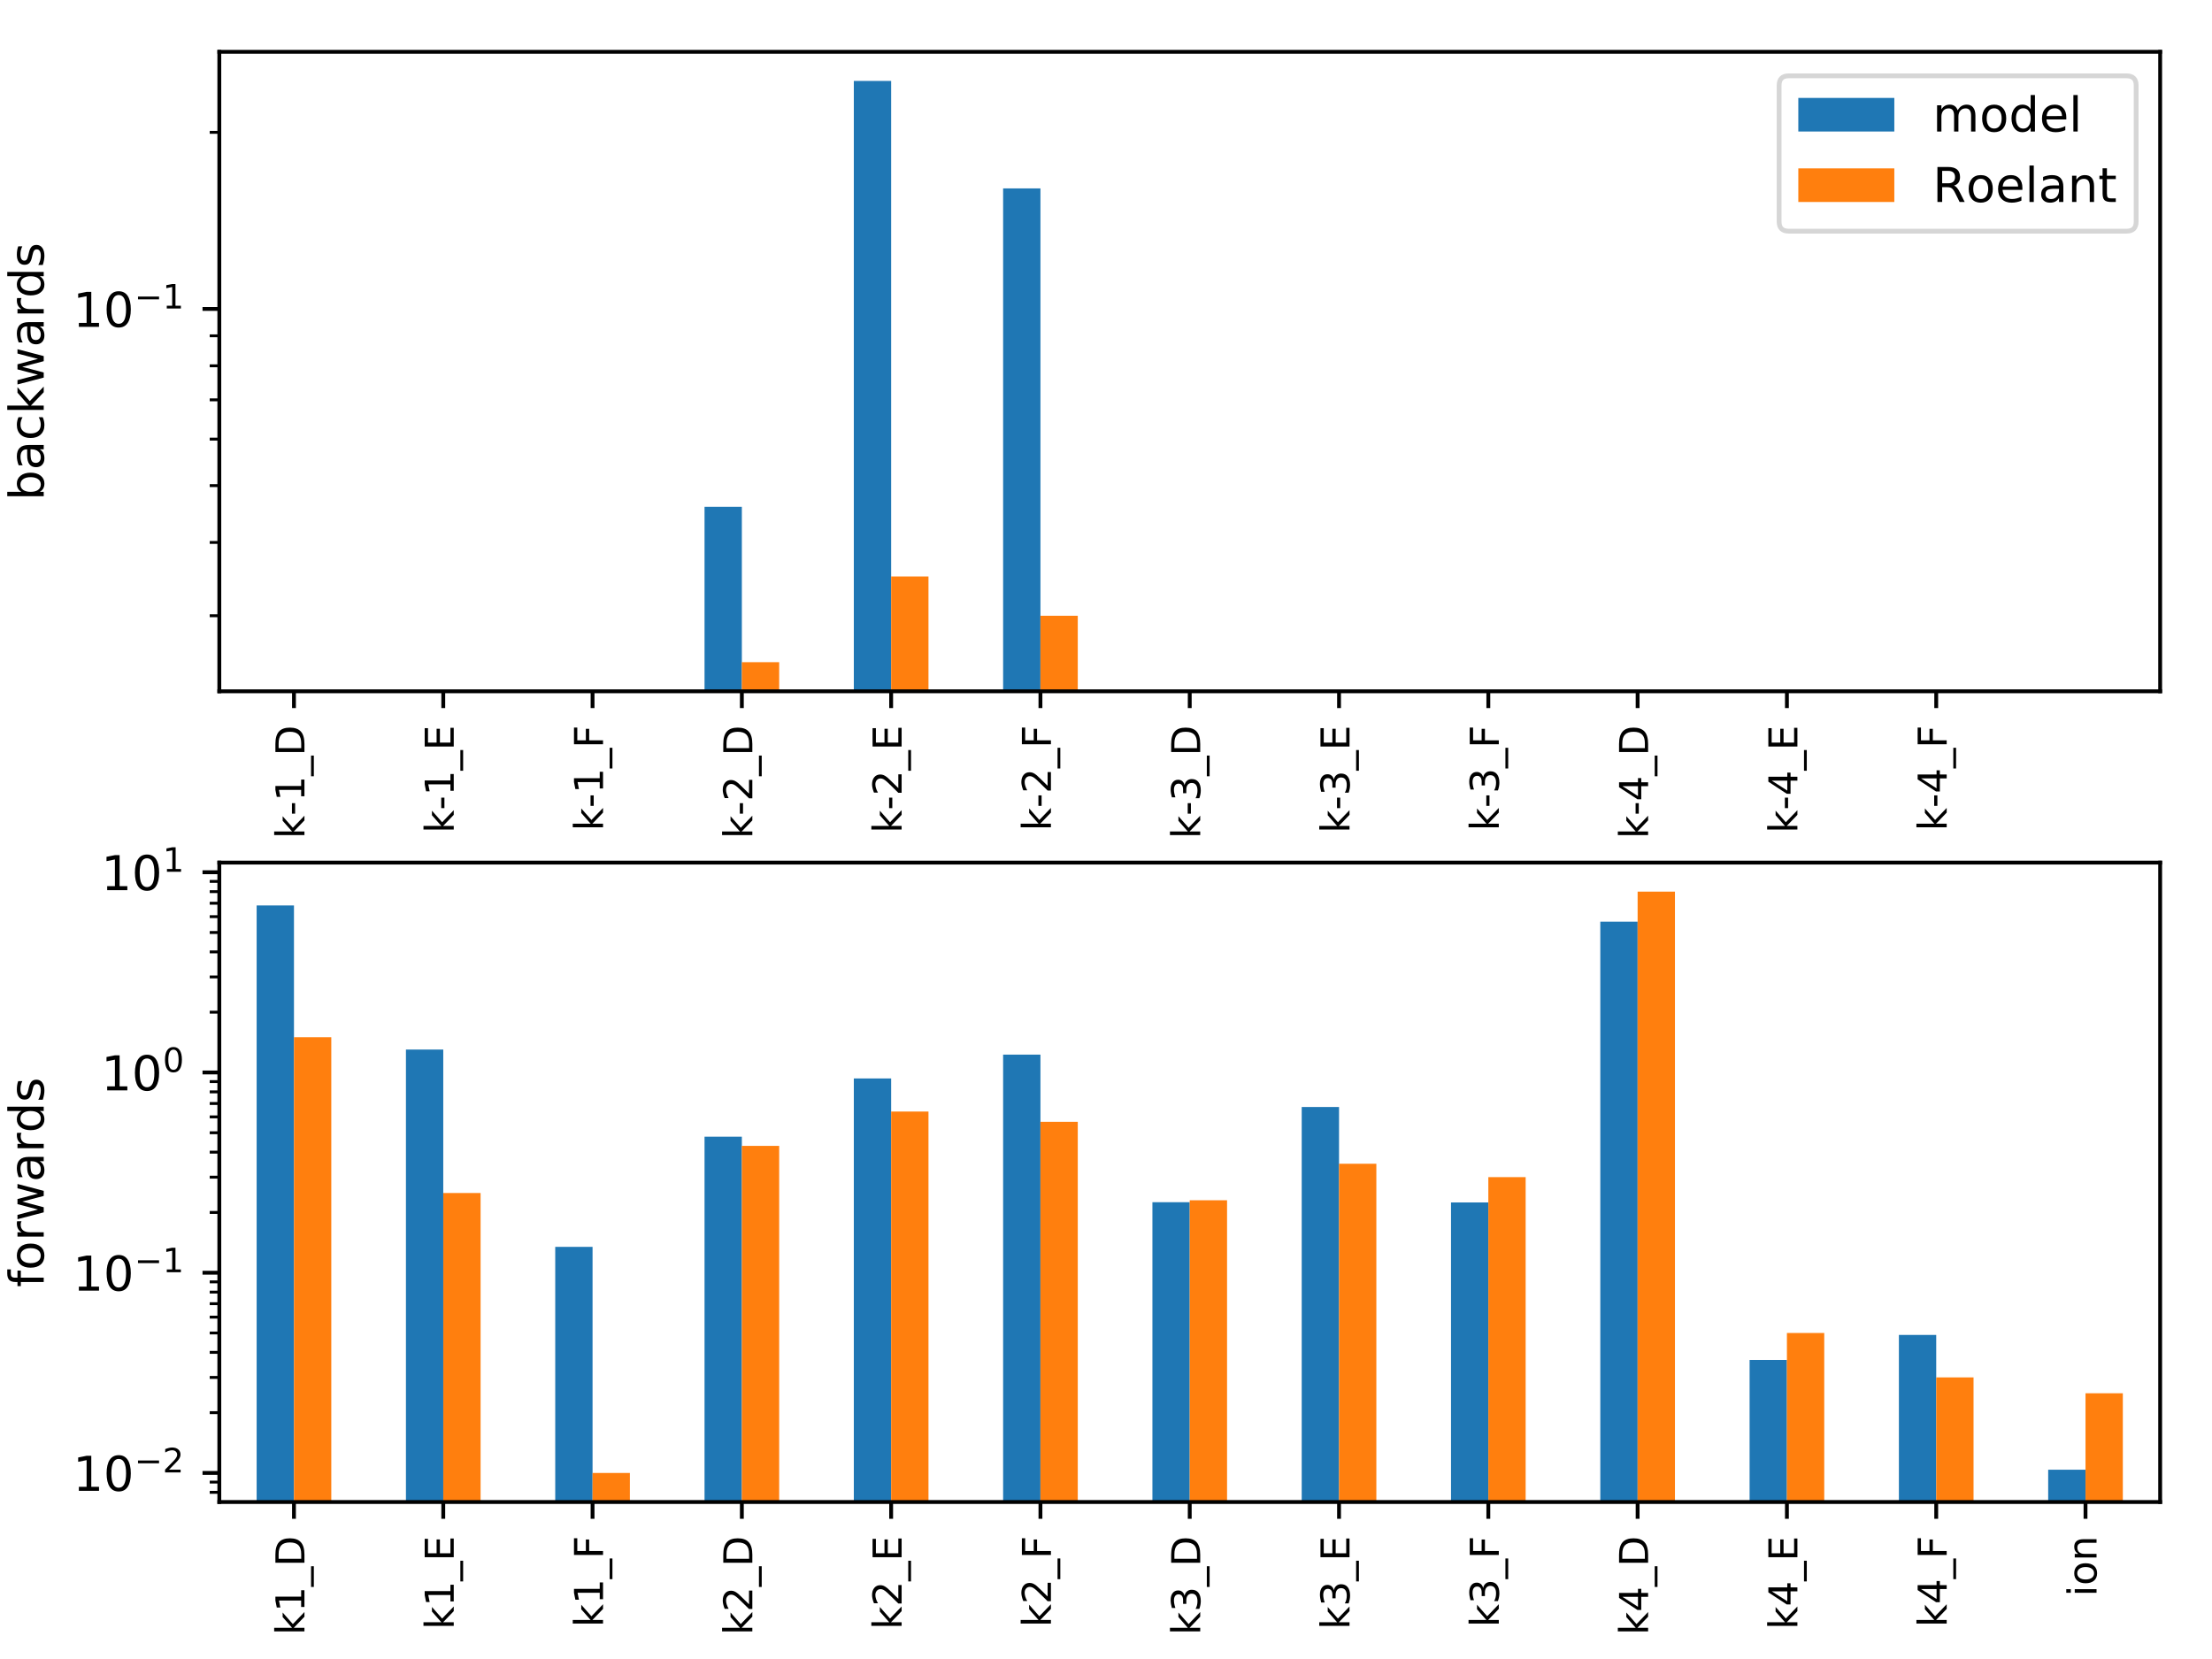 <?xml version="1.0" encoding="utf-8" standalone="no"?>
<!DOCTYPE svg PUBLIC "-//W3C//DTD SVG 1.1//EN"
  "http://www.w3.org/Graphics/SVG/1.1/DTD/svg11.dtd">
<!-- Created with matplotlib (https://matplotlib.org/) -->
<svg height="345.6pt" version="1.1" viewBox="0 0 460.8 345.6" width="460.8pt" xmlns="http://www.w3.org/2000/svg" xmlns:xlink="http://www.w3.org/1999/xlink">
 <defs>
  <style type="text/css">
*{stroke-linecap:butt;stroke-linejoin:round;}
  </style>
 </defs>
 <g id="figure_1">
  <g id="patch_1">
   <path d="M 0 345.6 
L 460.8 345.6 
L 460.8 0 
L 0 0 
z
" style="fill:#ffffff;"/>
  </g>
  <g id="axes_1">
   <g id="patch_2">
    <path d="M 45.688 144.004 
L 450 144.004 
L 450 10.8 
L 45.688 10.8 
z
" style="fill:#ffffff;"/>
   </g>
   <g id="patch_3">
    <path clip-path="url(#p3936a08488)" d="M 53.463 122167.398 
L 61.239 122167.398 
L 61.239 122167.398 
L 53.463 122167.398 
z
" style="fill:#1f77b4;"/>
   </g>
   <g id="patch_4">
    <path clip-path="url(#p3936a08488)" d="M 84.564 122167.398 
L 92.34 122167.398 
L 92.34 122167.398 
L 84.564 122167.398 
z
" style="fill:#1f77b4;"/>
   </g>
   <g id="patch_5">
    <path clip-path="url(#p3936a08488)" d="M 115.665 122167.398 
L 123.441 122167.398 
L 123.441 122167.398 
L 115.665 122167.398 
z
" style="fill:#1f77b4;"/>
   </g>
   <g id="patch_6">
    <path clip-path="url(#p3936a08488)" d="M 146.766 122167.398 
L 154.541 122167.398 
L 154.541 105.574 
L 146.766 105.574 
z
" style="fill:#1f77b4;"/>
   </g>
   <g id="patch_7">
    <path clip-path="url(#p3936a08488)" d="M 177.867 122167.398 
L 185.642 122167.398 
L 185.642 16.855 
L 177.867 16.855 
z
" style="fill:#1f77b4;"/>
   </g>
   <g id="patch_8">
    <path clip-path="url(#p3936a08488)" d="M 208.968 122167.398 
L 216.743 122167.398 
L 216.743 39.249 
L 208.968 39.249 
z
" style="fill:#1f77b4;"/>
   </g>
   <g id="patch_9">
    <path clip-path="url(#p3936a08488)" d="M 240.069 122167.398 
L 247.844 122167.398 
L 247.844 122167.398 
L 240.069 122167.398 
z
" style="fill:#1f77b4;"/>
   </g>
   <g id="patch_10">
    <path clip-path="url(#p3936a08488)" d="M 271.17 122167.398 
L 278.945 122167.398 
L 278.945 122167.398 
L 271.17 122167.398 
z
" style="fill:#1f77b4;"/>
   </g>
   <g id="patch_11">
    <path clip-path="url(#p3936a08488)" d="M 302.271 122167.398 
L 310.046 122167.398 
L 310.046 122167.398 
L 302.271 122167.398 
z
" style="fill:#1f77b4;"/>
   </g>
   <g id="patch_12">
    <path clip-path="url(#p3936a08488)" d="M 333.372 122167.398 
L 341.147 122167.398 
L 341.147 122167.398 
L 333.372 122167.398 
z
" style="fill:#1f77b4;"/>
   </g>
   <g id="patch_13">
    <path clip-path="url(#p3936a08488)" d="M 364.473 122167.398 
L 372.248 122167.398 
L 372.248 122167.398 
L 364.473 122167.398 
z
" style="fill:#1f77b4;"/>
   </g>
   <g id="patch_14">
    <path clip-path="url(#p3936a08488)" d="M 395.573 122167.398 
L 403.349 122167.398 
L 403.349 122167.398 
L 395.573 122167.398 
z
" style="fill:#1f77b4;"/>
   </g>
   <g id="patch_15">
    <path clip-path="url(#p3936a08488)" d="M 61.239 122167.398 
L 69.014 122167.398 
L 69.014 122167.398 
L 61.239 122167.398 
z
" style="fill:#ff7f0e;"/>
   </g>
   <g id="patch_16">
    <path clip-path="url(#p3936a08488)" d="M 92.34 122167.398 
L 100.115 122167.398 
L 100.115 122167.398 
L 92.34 122167.398 
z
" style="fill:#ff7f0e;"/>
   </g>
   <g id="patch_17">
    <path clip-path="url(#p3936a08488)" d="M 123.441 122167.398 
L 131.216 122167.398 
L 131.216 122167.398 
L 123.441 122167.398 
z
" style="fill:#ff7f0e;"/>
   </g>
   <g id="patch_18">
    <path clip-path="url(#p3936a08488)" d="M 154.541 122167.398 
L 162.317 122167.398 
L 162.317 137.949 
L 154.541 137.949 
z
" style="fill:#ff7f0e;"/>
   </g>
   <g id="patch_19">
    <path clip-path="url(#p3936a08488)" d="M 185.642 122167.398 
L 193.418 122167.398 
L 193.418 120.089 
L 185.642 120.089 
z
" style="fill:#ff7f0e;"/>
   </g>
   <g id="patch_20">
    <path clip-path="url(#p3936a08488)" d="M 216.743 122167.398 
L 224.518 122167.398 
L 224.518 128.271 
L 216.743 128.271 
z
" style="fill:#ff7f0e;"/>
   </g>
   <g id="patch_21">
    <path clip-path="url(#p3936a08488)" d="M 247.844 122167.398 
L 255.619 122167.398 
L 255.619 122167.398 
L 247.844 122167.398 
z
" style="fill:#ff7f0e;"/>
   </g>
   <g id="patch_22">
    <path clip-path="url(#p3936a08488)" d="M 278.945 122167.398 
L 286.72 122167.398 
L 286.72 122167.398 
L 278.945 122167.398 
z
" style="fill:#ff7f0e;"/>
   </g>
   <g id="patch_23">
    <path clip-path="url(#p3936a08488)" d="M 310.046 122167.398 
L 317.821 122167.398 
L 317.821 122167.398 
L 310.046 122167.398 
z
" style="fill:#ff7f0e;"/>
   </g>
   <g id="patch_24">
    <path clip-path="url(#p3936a08488)" d="M 341.147 122167.398 
L 348.922 122167.398 
L 348.922 122167.398 
L 341.147 122167.398 
z
" style="fill:#ff7f0e;"/>
   </g>
   <g id="patch_25">
    <path clip-path="url(#p3936a08488)" d="M 372.248 122167.398 
L 380.023 122167.398 
L 380.023 122167.398 
L 372.248 122167.398 
z
" style="fill:#ff7f0e;"/>
   </g>
   <g id="patch_26">
    <path clip-path="url(#p3936a08488)" d="M 403.349 122167.398 
L 411.124 122167.398 
L 411.124 122167.398 
L 403.349 122167.398 
z
" style="fill:#ff7f0e;"/>
   </g>
   <g id="matplotlib.axis_1">
    <g id="xtick_1">
     <g id="line2d_1">
      <defs>
       <path d="M 0 0 
L 0 3.5 
" id="mf5dc67cb6f" style="stroke:#000000;stroke-width:0.8;"/>
      </defs>
      <g>
       <use style="stroke:#000000;stroke-width:0.8;" x="61.239" xlink:href="#mf5dc67cb6f" y="144.004"/>
      </g>
     </g>
     <g id="text_1">
      <!-- k-1_D -->
      <defs>
       <path d="M 9.078 75.984 
L 18.109 75.984 
L 18.109 31.109 
L 44.922 54.688 
L 56.391 54.688 
L 27.391 29.109 
L 57.625 0 
L 45.906 0 
L 18.109 26.703 
L 18.109 0 
L 9.078 0 
z
" id="DejaVuSans-107"/>
       <path d="M 4.891 31.391 
L 31.203 31.391 
L 31.203 23.391 
L 4.891 23.391 
z
" id="DejaVuSans-45"/>
       <path d="M 12.406 8.297 
L 28.516 8.297 
L 28.516 63.922 
L 10.984 60.406 
L 10.984 69.391 
L 28.422 72.906 
L 38.281 72.906 
L 38.281 8.297 
L 54.391 8.297 
L 54.391 0 
L 12.406 0 
z
" id="DejaVuSans-49"/>
       <path d="M 50.984 -16.609 
L 50.984 -23.578 
L -0.984 -23.578 
L -0.984 -16.609 
z
" id="DejaVuSans-95"/>
       <path d="M 19.672 64.797 
L 19.672 8.109 
L 31.594 8.109 
Q 46.688 8.109 53.688 14.938 
Q 60.688 21.781 60.688 36.531 
Q 60.688 51.172 53.688 57.984 
Q 46.688 64.797 31.594 64.797 
z
M 9.812 72.906 
L 30.078 72.906 
Q 51.266 72.906 61.172 64.094 
Q 71.094 55.281 71.094 36.531 
Q 71.094 17.672 61.125 8.828 
Q 51.172 0 30.078 0 
L 9.812 0 
z
" id="DejaVuSans-68"/>
      </defs>
      <g transform="translate(63.421 174.712)rotate(-90)scale(0.083 -0.083)">
       <use xlink:href="#DejaVuSans-107"/>
       <use x="57.91" xlink:href="#DejaVuSans-45"/>
       <use x="93.994" xlink:href="#DejaVuSans-49"/>
       <use x="157.617" xlink:href="#DejaVuSans-95"/>
       <use x="207.617" xlink:href="#DejaVuSans-68"/>
      </g>
     </g>
    </g>
    <g id="xtick_2">
     <g id="line2d_2">
      <g>
       <use style="stroke:#000000;stroke-width:0.8;" x="92.34" xlink:href="#mf5dc67cb6f" y="144.004"/>
      </g>
     </g>
     <g id="text_2">
      <!-- k-1_E -->
      <defs>
       <path d="M 9.812 72.906 
L 55.906 72.906 
L 55.906 64.594 
L 19.672 64.594 
L 19.672 43.016 
L 54.391 43.016 
L 54.391 34.719 
L 19.672 34.719 
L 19.672 8.297 
L 56.781 8.297 
L 56.781 0 
L 9.812 0 
z
" id="DejaVuSans-69"/>
      </defs>
      <g transform="translate(94.522 173.561)rotate(-90)scale(0.083 -0.083)">
       <use xlink:href="#DejaVuSans-107"/>
       <use x="57.91" xlink:href="#DejaVuSans-45"/>
       <use x="93.994" xlink:href="#DejaVuSans-49"/>
       <use x="157.617" xlink:href="#DejaVuSans-95"/>
       <use x="207.617" xlink:href="#DejaVuSans-69"/>
      </g>
     </g>
    </g>
    <g id="xtick_3">
     <g id="line2d_3">
      <g>
       <use style="stroke:#000000;stroke-width:0.8;" x="123.441" xlink:href="#mf5dc67cb6f" y="144.004"/>
      </g>
     </g>
     <g id="text_3">
      <!-- k-1_F -->
      <defs>
       <path d="M 9.812 72.906 
L 51.703 72.906 
L 51.703 64.594 
L 19.672 64.594 
L 19.672 43.109 
L 48.578 43.109 
L 48.578 34.812 
L 19.672 34.812 
L 19.672 0 
L 9.812 0 
z
" id="DejaVuSans-70"/>
      </defs>
      <g transform="translate(125.623 173.089)rotate(-90)scale(0.083 -0.083)">
       <use xlink:href="#DejaVuSans-107"/>
       <use x="57.91" xlink:href="#DejaVuSans-45"/>
       <use x="93.994" xlink:href="#DejaVuSans-49"/>
       <use x="157.617" xlink:href="#DejaVuSans-95"/>
       <use x="207.617" xlink:href="#DejaVuSans-70"/>
      </g>
     </g>
    </g>
    <g id="xtick_4">
     <g id="line2d_4">
      <g>
       <use style="stroke:#000000;stroke-width:0.8;" x="154.541" xlink:href="#mf5dc67cb6f" y="144.004"/>
      </g>
     </g>
     <g id="text_4">
      <!-- k-2_D -->
      <defs>
       <path d="M 19.188 8.297 
L 53.609 8.297 
L 53.609 0 
L 7.328 0 
L 7.328 8.297 
Q 12.938 14.109 22.625 23.891 
Q 32.328 33.688 34.812 36.531 
Q 39.547 41.844 41.422 45.531 
Q 43.312 49.219 43.312 52.781 
Q 43.312 58.594 39.234 62.25 
Q 35.156 65.922 28.609 65.922 
Q 23.969 65.922 18.812 64.312 
Q 13.672 62.703 7.812 59.422 
L 7.812 69.391 
Q 13.766 71.781 18.938 73 
Q 24.125 74.219 28.422 74.219 
Q 39.75 74.219 46.484 68.547 
Q 53.219 62.891 53.219 53.422 
Q 53.219 48.922 51.531 44.891 
Q 49.859 40.875 45.406 35.406 
Q 44.188 33.984 37.641 27.219 
Q 31.109 20.453 19.188 8.297 
z
" id="DejaVuSans-50"/>
      </defs>
      <g transform="translate(156.724 174.712)rotate(-90)scale(0.083 -0.083)">
       <use xlink:href="#DejaVuSans-107"/>
       <use x="57.91" xlink:href="#DejaVuSans-45"/>
       <use x="93.994" xlink:href="#DejaVuSans-50"/>
       <use x="157.617" xlink:href="#DejaVuSans-95"/>
       <use x="207.617" xlink:href="#DejaVuSans-68"/>
      </g>
     </g>
    </g>
    <g id="xtick_5">
     <g id="line2d_5">
      <g>
       <use style="stroke:#000000;stroke-width:0.8;" x="185.642" xlink:href="#mf5dc67cb6f" y="144.004"/>
      </g>
     </g>
     <g id="text_5">
      <!-- k-2_E -->
      <g transform="translate(187.825 173.561)rotate(-90)scale(0.083 -0.083)">
       <use xlink:href="#DejaVuSans-107"/>
       <use x="57.91" xlink:href="#DejaVuSans-45"/>
       <use x="93.994" xlink:href="#DejaVuSans-50"/>
       <use x="157.617" xlink:href="#DejaVuSans-95"/>
       <use x="207.617" xlink:href="#DejaVuSans-69"/>
      </g>
     </g>
    </g>
    <g id="xtick_6">
     <g id="line2d_6">
      <g>
       <use style="stroke:#000000;stroke-width:0.8;" x="216.743" xlink:href="#mf5dc67cb6f" y="144.004"/>
      </g>
     </g>
     <g id="text_6">
      <!-- k-2_F -->
      <g transform="translate(218.926 173.089)rotate(-90)scale(0.083 -0.083)">
       <use xlink:href="#DejaVuSans-107"/>
       <use x="57.91" xlink:href="#DejaVuSans-45"/>
       <use x="93.994" xlink:href="#DejaVuSans-50"/>
       <use x="157.617" xlink:href="#DejaVuSans-95"/>
       <use x="207.617" xlink:href="#DejaVuSans-70"/>
      </g>
     </g>
    </g>
    <g id="xtick_7">
     <g id="line2d_7">
      <g>
       <use style="stroke:#000000;stroke-width:0.8;" x="247.844" xlink:href="#mf5dc67cb6f" y="144.004"/>
      </g>
     </g>
     <g id="text_7">
      <!-- k-3_D -->
      <defs>
       <path d="M 40.578 39.312 
Q 47.656 37.797 51.625 33 
Q 55.609 28.219 55.609 21.188 
Q 55.609 10.406 48.188 4.484 
Q 40.766 -1.422 27.094 -1.422 
Q 22.516 -1.422 17.656 -0.516 
Q 12.797 0.391 7.625 2.203 
L 7.625 11.719 
Q 11.719 9.328 16.594 8.109 
Q 21.484 6.891 26.812 6.891 
Q 36.078 6.891 40.938 10.547 
Q 45.797 14.203 45.797 21.188 
Q 45.797 27.641 41.281 31.266 
Q 36.766 34.906 28.719 34.906 
L 20.219 34.906 
L 20.219 43.016 
L 29.109 43.016 
Q 36.375 43.016 40.234 45.922 
Q 44.094 48.828 44.094 54.297 
Q 44.094 59.906 40.109 62.906 
Q 36.141 65.922 28.719 65.922 
Q 24.656 65.922 20.016 65.031 
Q 15.375 64.156 9.812 62.312 
L 9.812 71.094 
Q 15.438 72.656 20.344 73.438 
Q 25.25 74.219 29.594 74.219 
Q 40.828 74.219 47.359 69.109 
Q 53.906 64.016 53.906 55.328 
Q 53.906 49.266 50.438 45.094 
Q 46.969 40.922 40.578 39.312 
z
" id="DejaVuSans-51"/>
      </defs>
      <g transform="translate(250.027 174.712)rotate(-90)scale(0.083 -0.083)">
       <use xlink:href="#DejaVuSans-107"/>
       <use x="57.91" xlink:href="#DejaVuSans-45"/>
       <use x="93.994" xlink:href="#DejaVuSans-51"/>
       <use x="157.617" xlink:href="#DejaVuSans-95"/>
       <use x="207.617" xlink:href="#DejaVuSans-68"/>
      </g>
     </g>
    </g>
    <g id="xtick_8">
     <g id="line2d_8">
      <g>
       <use style="stroke:#000000;stroke-width:0.8;" x="278.945" xlink:href="#mf5dc67cb6f" y="144.004"/>
      </g>
     </g>
     <g id="text_8">
      <!-- k-3_E -->
      <g transform="translate(281.128 173.561)rotate(-90)scale(0.083 -0.083)">
       <use xlink:href="#DejaVuSans-107"/>
       <use x="57.91" xlink:href="#DejaVuSans-45"/>
       <use x="93.994" xlink:href="#DejaVuSans-51"/>
       <use x="157.617" xlink:href="#DejaVuSans-95"/>
       <use x="207.617" xlink:href="#DejaVuSans-69"/>
      </g>
     </g>
    </g>
    <g id="xtick_9">
     <g id="line2d_9">
      <g>
       <use style="stroke:#000000;stroke-width:0.8;" x="310.046" xlink:href="#mf5dc67cb6f" y="144.004"/>
      </g>
     </g>
     <g id="text_9">
      <!-- k-3_F -->
      <g transform="translate(312.229 173.089)rotate(-90)scale(0.083 -0.083)">
       <use xlink:href="#DejaVuSans-107"/>
       <use x="57.91" xlink:href="#DejaVuSans-45"/>
       <use x="93.994" xlink:href="#DejaVuSans-51"/>
       <use x="157.617" xlink:href="#DejaVuSans-95"/>
       <use x="207.617" xlink:href="#DejaVuSans-70"/>
      </g>
     </g>
    </g>
    <g id="xtick_10">
     <g id="line2d_10">
      <g>
       <use style="stroke:#000000;stroke-width:0.8;" x="341.147" xlink:href="#mf5dc67cb6f" y="144.004"/>
      </g>
     </g>
     <g id="text_10">
      <!-- k-4_D -->
      <defs>
       <path d="M 37.797 64.312 
L 12.891 25.391 
L 37.797 25.391 
z
M 35.203 72.906 
L 47.609 72.906 
L 47.609 25.391 
L 58.016 25.391 
L 58.016 17.188 
L 47.609 17.188 
L 47.609 0 
L 37.797 0 
L 37.797 17.188 
L 4.891 17.188 
L 4.891 26.703 
z
" id="DejaVuSans-52"/>
      </defs>
      <g transform="translate(343.33 174.712)rotate(-90)scale(0.083 -0.083)">
       <use xlink:href="#DejaVuSans-107"/>
       <use x="57.91" xlink:href="#DejaVuSans-45"/>
       <use x="93.994" xlink:href="#DejaVuSans-52"/>
       <use x="157.617" xlink:href="#DejaVuSans-95"/>
       <use x="207.617" xlink:href="#DejaVuSans-68"/>
      </g>
     </g>
    </g>
    <g id="xtick_11">
     <g id="line2d_11">
      <g>
       <use style="stroke:#000000;stroke-width:0.8;" x="372.248" xlink:href="#mf5dc67cb6f" y="144.004"/>
      </g>
     </g>
     <g id="text_11">
      <!-- k-4_E -->
      <g transform="translate(374.43 173.561)rotate(-90)scale(0.083 -0.083)">
       <use xlink:href="#DejaVuSans-107"/>
       <use x="57.91" xlink:href="#DejaVuSans-45"/>
       <use x="93.994" xlink:href="#DejaVuSans-52"/>
       <use x="157.617" xlink:href="#DejaVuSans-95"/>
       <use x="207.617" xlink:href="#DejaVuSans-69"/>
      </g>
     </g>
    </g>
    <g id="xtick_12">
     <g id="line2d_12">
      <g>
       <use style="stroke:#000000;stroke-width:0.8;" x="403.349" xlink:href="#mf5dc67cb6f" y="144.004"/>
      </g>
     </g>
     <g id="text_12">
      <!-- k-4_F -->
      <g transform="translate(405.531 173.089)rotate(-90)scale(0.083 -0.083)">
       <use xlink:href="#DejaVuSans-107"/>
       <use x="57.91" xlink:href="#DejaVuSans-45"/>
       <use x="93.994" xlink:href="#DejaVuSans-52"/>
       <use x="157.617" xlink:href="#DejaVuSans-95"/>
       <use x="207.617" xlink:href="#DejaVuSans-70"/>
      </g>
     </g>
    </g>
   </g>
   <g id="matplotlib.axis_2">
    <g id="ytick_1">
     <g id="line2d_13">
      <defs>
       <path d="M 0 0 
L -3.5 0 
" id="mb3c0b55585" style="stroke:#000000;stroke-width:0.8;"/>
      </defs>
      <g>
       <use style="stroke:#000000;stroke-width:0.8;" x="45.688" xlink:href="#mb3c0b55585" y="64.362"/>
      </g>
     </g>
     <g id="text_13">
      <!-- $\mathdefault{10^{-1}}$ -->
      <defs>
       <path d="M 31.781 66.406 
Q 24.172 66.406 20.328 58.906 
Q 16.5 51.422 16.5 36.375 
Q 16.5 21.391 20.328 13.891 
Q 24.172 6.391 31.781 6.391 
Q 39.453 6.391 43.281 13.891 
Q 47.125 21.391 47.125 36.375 
Q 47.125 51.422 43.281 58.906 
Q 39.453 66.406 31.781 66.406 
z
M 31.781 74.219 
Q 44.047 74.219 50.516 64.516 
Q 56.984 54.828 56.984 36.375 
Q 56.984 17.969 50.516 8.266 
Q 44.047 -1.422 31.781 -1.422 
Q 19.531 -1.422 13.062 8.266 
Q 6.594 17.969 6.594 36.375 
Q 6.594 54.828 13.062 64.516 
Q 19.531 74.219 31.781 74.219 
z
" id="DejaVuSans-48"/>
       <path d="M 10.594 35.5 
L 73.188 35.5 
L 73.188 27.203 
L 10.594 27.203 
z
" id="DejaVuSans-8722"/>
      </defs>
      <g transform="translate(15.188 68.162)scale(0.1 -0.1)">
       <use transform="translate(0 0.684)" xlink:href="#DejaVuSans-49"/>
       <use transform="translate(63.623 0.684)" xlink:href="#DejaVuSans-48"/>
       <use transform="translate(128.203 38.966)scale(0.7)" xlink:href="#DejaVuSans-8722"/>
       <use transform="translate(186.855 38.966)scale(0.7)" xlink:href="#DejaVuSans-49"/>
      </g>
     </g>
    </g>
    <g id="ytick_2">
     <g id="line2d_14">
      <defs>
       <path d="M 0 0 
L -2 0 
" id="md0b3de8470" style="stroke:#000000;stroke-width:0.6;"/>
      </defs>
      <g>
       <use style="stroke:#000000;stroke-width:0.6;" x="45.688" xlink:href="#md0b3de8470" y="128.271"/>
      </g>
     </g>
    </g>
    <g id="ytick_3">
     <g id="line2d_15">
      <g>
       <use style="stroke:#000000;stroke-width:0.6;" x="45.688" xlink:href="#md0b3de8470" y="113.001"/>
      </g>
     </g>
    </g>
    <g id="ytick_4">
     <g id="line2d_16">
      <g>
       <use style="stroke:#000000;stroke-width:0.6;" x="45.688" xlink:href="#md0b3de8470" y="101.156"/>
      </g>
     </g>
    </g>
    <g id="ytick_5">
     <g id="line2d_17">
      <g>
       <use style="stroke:#000000;stroke-width:0.6;" x="45.688" xlink:href="#md0b3de8470" y="91.478"/>
      </g>
     </g>
    </g>
    <g id="ytick_6">
     <g id="line2d_18">
      <g>
       <use style="stroke:#000000;stroke-width:0.6;" x="45.688" xlink:href="#md0b3de8470" y="83.295"/>
      </g>
     </g>
    </g>
    <g id="ytick_7">
     <g id="line2d_19">
      <g>
       <use style="stroke:#000000;stroke-width:0.6;" x="45.688" xlink:href="#md0b3de8470" y="76.207"/>
      </g>
     </g>
    </g>
    <g id="ytick_8">
     <g id="line2d_20">
      <g>
       <use style="stroke:#000000;stroke-width:0.6;" x="45.688" xlink:href="#md0b3de8470" y="69.955"/>
      </g>
     </g>
    </g>
    <g id="ytick_9">
     <g id="line2d_21">
      <g>
       <use style="stroke:#000000;stroke-width:0.6;" x="45.688" xlink:href="#md0b3de8470" y="27.569"/>
      </g>
     </g>
    </g>
    <g id="text_14">
     <!-- backwards -->
     <defs>
      <path d="M 48.688 27.297 
Q 48.688 37.203 44.609 42.844 
Q 40.531 48.484 33.406 48.484 
Q 26.266 48.484 22.188 42.844 
Q 18.109 37.203 18.109 27.297 
Q 18.109 17.391 22.188 11.75 
Q 26.266 6.109 33.406 6.109 
Q 40.531 6.109 44.609 11.75 
Q 48.688 17.391 48.688 27.297 
z
M 18.109 46.391 
Q 20.953 51.266 25.266 53.625 
Q 29.594 56 35.594 56 
Q 45.562 56 51.781 48.094 
Q 58.016 40.188 58.016 27.297 
Q 58.016 14.406 51.781 6.484 
Q 45.562 -1.422 35.594 -1.422 
Q 29.594 -1.422 25.266 0.953 
Q 20.953 3.328 18.109 8.203 
L 18.109 0 
L 9.078 0 
L 9.078 75.984 
L 18.109 75.984 
z
" id="DejaVuSans-98"/>
      <path d="M 34.281 27.484 
Q 23.391 27.484 19.188 25 
Q 14.984 22.516 14.984 16.5 
Q 14.984 11.719 18.141 8.906 
Q 21.297 6.109 26.703 6.109 
Q 34.188 6.109 38.703 11.406 
Q 43.219 16.703 43.219 25.484 
L 43.219 27.484 
z
M 52.203 31.203 
L 52.203 0 
L 43.219 0 
L 43.219 8.297 
Q 40.141 3.328 35.547 0.953 
Q 30.953 -1.422 24.312 -1.422 
Q 15.922 -1.422 10.953 3.297 
Q 6 8.016 6 15.922 
Q 6 25.141 12.172 29.828 
Q 18.359 34.516 30.609 34.516 
L 43.219 34.516 
L 43.219 35.406 
Q 43.219 41.609 39.141 45 
Q 35.062 48.391 27.688 48.391 
Q 23 48.391 18.547 47.266 
Q 14.109 46.141 10.016 43.891 
L 10.016 52.203 
Q 14.938 54.109 19.578 55.047 
Q 24.219 56 28.609 56 
Q 40.484 56 46.344 49.844 
Q 52.203 43.703 52.203 31.203 
z
" id="DejaVuSans-97"/>
      <path d="M 48.781 52.594 
L 48.781 44.188 
Q 44.969 46.297 41.141 47.344 
Q 37.312 48.391 33.406 48.391 
Q 24.656 48.391 19.812 42.844 
Q 14.984 37.312 14.984 27.297 
Q 14.984 17.281 19.812 11.734 
Q 24.656 6.203 33.406 6.203 
Q 37.312 6.203 41.141 7.25 
Q 44.969 8.297 48.781 10.406 
L 48.781 2.094 
Q 45.016 0.344 40.984 -0.531 
Q 36.969 -1.422 32.422 -1.422 
Q 20.062 -1.422 12.781 6.344 
Q 5.516 14.109 5.516 27.297 
Q 5.516 40.672 12.859 48.328 
Q 20.219 56 33.016 56 
Q 37.156 56 41.109 55.141 
Q 45.062 54.297 48.781 52.594 
z
" id="DejaVuSans-99"/>
      <path d="M 4.203 54.688 
L 13.188 54.688 
L 24.422 12.016 
L 35.594 54.688 
L 46.188 54.688 
L 57.422 12.016 
L 68.609 54.688 
L 77.594 54.688 
L 63.281 0 
L 52.688 0 
L 40.922 44.828 
L 29.109 0 
L 18.5 0 
z
" id="DejaVuSans-119"/>
      <path d="M 41.109 46.297 
Q 39.594 47.172 37.812 47.578 
Q 36.031 48 33.891 48 
Q 26.266 48 22.188 43.047 
Q 18.109 38.094 18.109 28.812 
L 18.109 0 
L 9.078 0 
L 9.078 54.688 
L 18.109 54.688 
L 18.109 46.188 
Q 20.953 51.172 25.484 53.578 
Q 30.031 56 36.531 56 
Q 37.453 56 38.578 55.875 
Q 39.703 55.766 41.062 55.516 
z
" id="DejaVuSans-114"/>
      <path d="M 45.406 46.391 
L 45.406 75.984 
L 54.391 75.984 
L 54.391 0 
L 45.406 0 
L 45.406 8.203 
Q 42.578 3.328 38.25 0.953 
Q 33.938 -1.422 27.875 -1.422 
Q 17.969 -1.422 11.734 6.484 
Q 5.516 14.406 5.516 27.297 
Q 5.516 40.188 11.734 48.094 
Q 17.969 56 27.875 56 
Q 33.938 56 38.25 53.625 
Q 42.578 51.266 45.406 46.391 
z
M 14.797 27.297 
Q 14.797 17.391 18.875 11.75 
Q 22.953 6.109 30.078 6.109 
Q 37.203 6.109 41.297 11.75 
Q 45.406 17.391 45.406 27.297 
Q 45.406 37.203 41.297 42.844 
Q 37.203 48.484 30.078 48.484 
Q 22.953 48.484 18.875 42.844 
Q 14.797 37.203 14.797 27.297 
z
" id="DejaVuSans-100"/>
      <path d="M 44.281 53.078 
L 44.281 44.578 
Q 40.484 46.531 36.375 47.5 
Q 32.281 48.484 27.875 48.484 
Q 21.188 48.484 17.844 46.438 
Q 14.5 44.391 14.5 40.281 
Q 14.5 37.156 16.891 35.375 
Q 19.281 33.594 26.516 31.984 
L 29.594 31.297 
Q 39.156 29.25 43.188 25.516 
Q 47.219 21.781 47.219 15.094 
Q 47.219 7.469 41.188 3.016 
Q 35.156 -1.422 24.609 -1.422 
Q 20.219 -1.422 15.453 -0.562 
Q 10.688 0.297 5.422 2 
L 5.422 11.281 
Q 10.406 8.688 15.234 7.391 
Q 20.062 6.109 24.812 6.109 
Q 31.156 6.109 34.562 8.281 
Q 37.984 10.453 37.984 14.406 
Q 37.984 18.062 35.516 20.016 
Q 33.062 21.969 24.703 23.781 
L 21.578 24.516 
Q 13.234 26.266 9.516 29.906 
Q 5.812 33.547 5.812 39.891 
Q 5.812 47.609 11.281 51.797 
Q 16.75 56 26.812 56 
Q 31.781 56 36.172 55.266 
Q 40.578 54.547 44.281 53.078 
z
" id="DejaVuSans-115"/>
     </defs>
     <g transform="translate(9.109 104.272)rotate(-90)scale(0.1 -0.1)">
      <use xlink:href="#DejaVuSans-98"/>
      <use x="63.477" xlink:href="#DejaVuSans-97"/>
      <use x="124.756" xlink:href="#DejaVuSans-99"/>
      <use x="179.736" xlink:href="#DejaVuSans-107"/>
      <use x="237.646" xlink:href="#DejaVuSans-119"/>
      <use x="319.434" xlink:href="#DejaVuSans-97"/>
      <use x="380.713" xlink:href="#DejaVuSans-114"/>
      <use x="421.811" xlink:href="#DejaVuSans-100"/>
      <use x="485.287" xlink:href="#DejaVuSans-115"/>
     </g>
    </g>
   </g>
   <g id="patch_27">
    <path d="M 45.688 144.004 
L 45.688 10.8 
" style="fill:none;stroke:#000000;stroke-linecap:square;stroke-linejoin:miter;stroke-width:0.8;"/>
   </g>
   <g id="patch_28">
    <path d="M 450 144.004 
L 450 10.8 
" style="fill:none;stroke:#000000;stroke-linecap:square;stroke-linejoin:miter;stroke-width:0.8;"/>
   </g>
   <g id="patch_29">
    <path d="M 45.688 144.004 
L 450 144.004 
" style="fill:none;stroke:#000000;stroke-linecap:square;stroke-linejoin:miter;stroke-width:0.8;"/>
   </g>
   <g id="patch_30">
    <path d="M 45.688 10.8 
L 450 10.8 
" style="fill:none;stroke:#000000;stroke-linecap:square;stroke-linejoin:miter;stroke-width:0.8;"/>
   </g>
   <g id="legend_1">
    <g id="patch_31">
     <path d="M 372.622 48.156 
L 443 48.156 
Q 445 48.156 445 46.156 
L 445 17.8 
Q 445 15.8 443 15.8 
L 372.622 15.8 
Q 370.622 15.8 370.622 17.8 
L 370.622 46.156 
Q 370.622 48.156 372.622 48.156 
z
" style="fill:#ffffff;opacity:0.8;stroke:#cccccc;stroke-linejoin:miter;"/>
    </g>
    <g id="patch_32">
     <path d="M 374.622 27.398 
L 394.622 27.398 
L 394.622 20.398 
L 374.622 20.398 
z
" style="fill:#1f77b4;"/>
    </g>
    <g id="text_15">
     <!-- model -->
     <defs>
      <path d="M 52 44.188 
Q 55.375 50.25 60.062 53.125 
Q 64.75 56 71.094 56 
Q 79.641 56 84.281 50.016 
Q 88.922 44.047 88.922 33.016 
L 88.922 0 
L 79.891 0 
L 79.891 32.719 
Q 79.891 40.578 77.094 44.375 
Q 74.312 48.188 68.609 48.188 
Q 61.625 48.188 57.562 43.547 
Q 53.516 38.922 53.516 30.906 
L 53.516 0 
L 44.484 0 
L 44.484 32.719 
Q 44.484 40.625 41.703 44.406 
Q 38.922 48.188 33.109 48.188 
Q 26.219 48.188 22.156 43.531 
Q 18.109 38.875 18.109 30.906 
L 18.109 0 
L 9.078 0 
L 9.078 54.688 
L 18.109 54.688 
L 18.109 46.188 
Q 21.188 51.219 25.484 53.609 
Q 29.781 56 35.688 56 
Q 41.656 56 45.828 52.969 
Q 50 49.953 52 44.188 
z
" id="DejaVuSans-109"/>
      <path d="M 30.609 48.391 
Q 23.391 48.391 19.188 42.75 
Q 14.984 37.109 14.984 27.297 
Q 14.984 17.484 19.156 11.844 
Q 23.344 6.203 30.609 6.203 
Q 37.797 6.203 41.984 11.859 
Q 46.188 17.531 46.188 27.297 
Q 46.188 37.016 41.984 42.703 
Q 37.797 48.391 30.609 48.391 
z
M 30.609 56 
Q 42.328 56 49.016 48.375 
Q 55.719 40.766 55.719 27.297 
Q 55.719 13.875 49.016 6.219 
Q 42.328 -1.422 30.609 -1.422 
Q 18.844 -1.422 12.172 6.219 
Q 5.516 13.875 5.516 27.297 
Q 5.516 40.766 12.172 48.375 
Q 18.844 56 30.609 56 
z
" id="DejaVuSans-111"/>
      <path d="M 56.203 29.594 
L 56.203 25.203 
L 14.891 25.203 
Q 15.484 15.922 20.484 11.062 
Q 25.484 6.203 34.422 6.203 
Q 39.594 6.203 44.453 7.469 
Q 49.312 8.734 54.109 11.281 
L 54.109 2.781 
Q 49.266 0.734 44.188 -0.344 
Q 39.109 -1.422 33.891 -1.422 
Q 20.797 -1.422 13.156 6.188 
Q 5.516 13.812 5.516 26.812 
Q 5.516 40.234 12.766 48.109 
Q 20.016 56 32.328 56 
Q 43.359 56 49.781 48.891 
Q 56.203 41.797 56.203 29.594 
z
M 47.219 32.234 
Q 47.125 39.594 43.094 43.984 
Q 39.062 48.391 32.422 48.391 
Q 24.906 48.391 20.391 44.141 
Q 15.875 39.891 15.188 32.172 
z
" id="DejaVuSans-101"/>
      <path d="M 9.422 75.984 
L 18.406 75.984 
L 18.406 0 
L 9.422 0 
z
" id="DejaVuSans-108"/>
     </defs>
     <g transform="translate(402.622 27.398)scale(0.1 -0.1)">
      <use xlink:href="#DejaVuSans-109"/>
      <use x="97.412" xlink:href="#DejaVuSans-111"/>
      <use x="158.594" xlink:href="#DejaVuSans-100"/>
      <use x="222.07" xlink:href="#DejaVuSans-101"/>
      <use x="283.594" xlink:href="#DejaVuSans-108"/>
     </g>
    </g>
    <g id="patch_33">
     <path d="M 374.622 42.077 
L 394.622 42.077 
L 394.622 35.077 
L 374.622 35.077 
z
" style="fill:#ff7f0e;"/>
    </g>
    <g id="text_16">
     <!-- Roelant -->
     <defs>
      <path d="M 44.391 34.188 
Q 47.562 33.109 50.562 29.594 
Q 53.562 26.078 56.594 19.922 
L 66.609 0 
L 56 0 
L 46.688 18.703 
Q 43.062 26.031 39.672 28.422 
Q 36.281 30.812 30.422 30.812 
L 19.672 30.812 
L 19.672 0 
L 9.812 0 
L 9.812 72.906 
L 32.078 72.906 
Q 44.578 72.906 50.734 67.672 
Q 56.891 62.453 56.891 51.906 
Q 56.891 45.016 53.688 40.469 
Q 50.484 35.938 44.391 34.188 
z
M 19.672 64.797 
L 19.672 38.922 
L 32.078 38.922 
Q 39.203 38.922 42.844 42.219 
Q 46.484 45.516 46.484 51.906 
Q 46.484 58.297 42.844 61.547 
Q 39.203 64.797 32.078 64.797 
z
" id="DejaVuSans-82"/>
      <path d="M 54.891 33.016 
L 54.891 0 
L 45.906 0 
L 45.906 32.719 
Q 45.906 40.484 42.875 44.328 
Q 39.844 48.188 33.797 48.188 
Q 26.516 48.188 22.312 43.547 
Q 18.109 38.922 18.109 30.906 
L 18.109 0 
L 9.078 0 
L 9.078 54.688 
L 18.109 54.688 
L 18.109 46.188 
Q 21.344 51.125 25.703 53.562 
Q 30.078 56 35.797 56 
Q 45.219 56 50.047 50.172 
Q 54.891 44.344 54.891 33.016 
z
" id="DejaVuSans-110"/>
      <path d="M 18.312 70.219 
L 18.312 54.688 
L 36.812 54.688 
L 36.812 47.703 
L 18.312 47.703 
L 18.312 18.016 
Q 18.312 11.328 20.141 9.422 
Q 21.969 7.516 27.594 7.516 
L 36.812 7.516 
L 36.812 0 
L 27.594 0 
Q 17.188 0 13.234 3.875 
Q 9.281 7.766 9.281 18.016 
L 9.281 47.703 
L 2.688 47.703 
L 2.688 54.688 
L 9.281 54.688 
L 9.281 70.219 
z
" id="DejaVuSans-116"/>
     </defs>
     <g transform="translate(402.622 42.077)scale(0.1 -0.1)">
      <use xlink:href="#DejaVuSans-82"/>
      <use x="69.42" xlink:href="#DejaVuSans-111"/>
      <use x="130.602" xlink:href="#DejaVuSans-101"/>
      <use x="192.125" xlink:href="#DejaVuSans-108"/>
      <use x="219.908" xlink:href="#DejaVuSans-97"/>
      <use x="281.188" xlink:href="#DejaVuSans-110"/>
      <use x="344.566" xlink:href="#DejaVuSans-116"/>
     </g>
    </g>
   </g>
  </g>
  <g id="axes_2">
   <g id="patch_34">
    <path d="M 45.688 312.894 
L 450 312.894 
L 450 179.69 
L 45.688 179.69 
z
" style="fill:#ffffff;"/>
   </g>
   <g id="patch_35">
    <path clip-path="url(#p363bb6b9bd)" d="M 53.463 41935.715 
L 61.239 41935.715 
L 61.239 188.624 
L 53.463 188.624 
z
" style="fill:#1f77b4;"/>
   </g>
   <g id="patch_36">
    <path clip-path="url(#p363bb6b9bd)" d="M 84.564 41935.715 
L 92.34 41935.715 
L 92.34 218.639 
L 84.564 218.639 
z
" style="fill:#1f77b4;"/>
   </g>
   <g id="patch_37">
    <path clip-path="url(#p363bb6b9bd)" d="M 115.665 41935.715 
L 123.441 41935.715 
L 123.441 259.744 
L 115.665 259.744 
z
" style="fill:#1f77b4;"/>
   </g>
   <g id="patch_38">
    <path clip-path="url(#p363bb6b9bd)" d="M 146.766 41935.715 
L 154.541 41935.715 
L 154.541 236.787 
L 146.766 236.787 
z
" style="fill:#1f77b4;"/>
   </g>
   <g id="patch_39">
    <path clip-path="url(#p363bb6b9bd)" d="M 177.867 41935.715 
L 185.642 41935.715 
L 185.642 224.661 
L 177.867 224.661 
z
" style="fill:#1f77b4;"/>
   </g>
   <g id="patch_40">
    <path clip-path="url(#p363bb6b9bd)" d="M 208.968 41935.715 
L 216.743 41935.715 
L 216.743 219.699 
L 208.968 219.699 
z
" style="fill:#1f77b4;"/>
   </g>
   <g id="patch_41">
    <path clip-path="url(#p363bb6b9bd)" d="M 240.069 41935.715 
L 247.844 41935.715 
L 247.844 250.443 
L 240.069 250.443 
z
" style="fill:#1f77b4;"/>
   </g>
   <g id="patch_42">
    <path clip-path="url(#p363bb6b9bd)" d="M 271.17 41935.715 
L 278.945 41935.715 
L 278.945 230.605 
L 271.17 230.605 
z
" style="fill:#1f77b4;"/>
   </g>
   <g id="patch_43">
    <path clip-path="url(#p363bb6b9bd)" d="M 302.271 41935.715 
L 310.046 41935.715 
L 310.046 250.495 
L 302.271 250.495 
z
" style="fill:#1f77b4;"/>
   </g>
   <g id="patch_44">
    <path clip-path="url(#p363bb6b9bd)" d="M 333.372 41935.715 
L 341.147 41935.715 
L 341.147 192.001 
L 333.372 192.001 
z
" style="fill:#1f77b4;"/>
   </g>
   <g id="patch_45">
    <path clip-path="url(#p363bb6b9bd)" d="M 364.473 41935.715 
L 372.248 41935.715 
L 372.248 283.304 
L 364.473 283.304 
z
" style="fill:#1f77b4;"/>
   </g>
   <g id="patch_46">
    <path clip-path="url(#p363bb6b9bd)" d="M 395.573 41935.715 
L 403.349 41935.715 
L 403.349 278.085 
L 395.573 278.085 
z
" style="fill:#1f77b4;"/>
   </g>
   <g id="patch_47">
    <path clip-path="url(#p363bb6b9bd)" d="M 426.674 41935.715 
L 434.45 41935.715 
L 434.45 306.169 
L 426.674 306.169 
z
" style="fill:#1f77b4;"/>
   </g>
   <g id="patch_48">
    <path clip-path="url(#p363bb6b9bd)" d="M 61.239 41935.715 
L 69.014 41935.715 
L 69.014 216.07 
L 61.239 216.07 
z
" style="fill:#ff7f0e;"/>
   </g>
   <g id="patch_49">
    <path clip-path="url(#p363bb6b9bd)" d="M 92.34 41935.715 
L 100.115 41935.715 
L 100.115 248.528 
L 92.34 248.528 
z
" style="fill:#ff7f0e;"/>
   </g>
   <g id="patch_50">
    <path clip-path="url(#p363bb6b9bd)" d="M 123.441 41935.715 
L 131.216 41935.715 
L 131.216 306.839 
L 123.441 306.839 
z
" style="fill:#ff7f0e;"/>
   </g>
   <g id="patch_51">
    <path clip-path="url(#p363bb6b9bd)" d="M 154.541 41935.715 
L 162.317 41935.715 
L 162.317 238.704 
L 154.541 238.704 
z
" style="fill:#ff7f0e;"/>
   </g>
   <g id="patch_52">
    <path clip-path="url(#p363bb6b9bd)" d="M 185.642 41935.715 
L 193.418 41935.715 
L 193.418 231.556 
L 185.642 231.556 
z
" style="fill:#ff7f0e;"/>
   </g>
   <g id="patch_53">
    <path clip-path="url(#p363bb6b9bd)" d="M 216.743 41935.715 
L 224.518 41935.715 
L 224.518 233.693 
L 216.743 233.693 
z
" style="fill:#ff7f0e;"/>
   </g>
   <g id="patch_54">
    <path clip-path="url(#p363bb6b9bd)" d="M 247.844 41935.715 
L 255.619 41935.715 
L 255.619 250.039 
L 247.844 250.039 
z
" style="fill:#ff7f0e;"/>
   </g>
   <g id="patch_55">
    <path clip-path="url(#p363bb6b9bd)" d="M 278.945 41935.715 
L 286.72 41935.715 
L 286.72 242.433 
L 278.945 242.433 
z
" style="fill:#ff7f0e;"/>
   </g>
   <g id="patch_56">
    <path clip-path="url(#p363bb6b9bd)" d="M 310.046 41935.715 
L 317.821 41935.715 
L 317.821 245.225 
L 310.046 245.225 
z
" style="fill:#ff7f0e;"/>
   </g>
   <g id="patch_57">
    <path clip-path="url(#p363bb6b9bd)" d="M 341.147 41935.715 
L 348.922 41935.715 
L 348.922 185.745 
L 341.147 185.745 
z
" style="fill:#ff7f0e;"/>
   </g>
   <g id="patch_58">
    <path clip-path="url(#p363bb6b9bd)" d="M 372.248 41935.715 
L 380.023 41935.715 
L 380.023 277.684 
L 372.248 277.684 
z
" style="fill:#ff7f0e;"/>
   </g>
   <g id="patch_59">
    <path clip-path="url(#p363bb6b9bd)" d="M 403.349 41935.715 
L 411.124 41935.715 
L 411.124 286.938 
L 403.349 286.938 
z
" style="fill:#ff7f0e;"/>
   </g>
   <g id="patch_60">
    <path clip-path="url(#p363bb6b9bd)" d="M 434.45 41935.715 
L 442.225 41935.715 
L 442.225 290.24 
L 434.45 290.24 
z
" style="fill:#ff7f0e;"/>
   </g>
   <g id="matplotlib.axis_3">
    <g id="xtick_13">
     <g id="line2d_22">
      <g>
       <use style="stroke:#000000;stroke-width:0.8;" x="61.239" xlink:href="#mf5dc67cb6f" y="312.894"/>
      </g>
     </g>
     <g id="text_17">
      <!-- k1_D -->
      <g transform="translate(63.421 340.597)rotate(-90)scale(0.083 -0.083)">
       <use xlink:href="#DejaVuSans-107"/>
       <use x="57.91" xlink:href="#DejaVuSans-49"/>
       <use x="121.533" xlink:href="#DejaVuSans-95"/>
       <use x="171.533" xlink:href="#DejaVuSans-68"/>
      </g>
     </g>
    </g>
    <g id="xtick_14">
     <g id="line2d_23">
      <g>
       <use style="stroke:#000000;stroke-width:0.8;" x="92.34" xlink:href="#mf5dc67cb6f" y="312.894"/>
      </g>
     </g>
     <g id="text_18">
      <!-- k1_E -->
      <g transform="translate(94.522 339.446)rotate(-90)scale(0.083 -0.083)">
       <use xlink:href="#DejaVuSans-107"/>
       <use x="57.91" xlink:href="#DejaVuSans-49"/>
       <use x="121.533" xlink:href="#DejaVuSans-95"/>
       <use x="171.533" xlink:href="#DejaVuSans-69"/>
      </g>
     </g>
    </g>
    <g id="xtick_15">
     <g id="line2d_24">
      <g>
       <use style="stroke:#000000;stroke-width:0.8;" x="123.441" xlink:href="#mf5dc67cb6f" y="312.894"/>
      </g>
     </g>
     <g id="text_19">
      <!-- k1_F -->
      <g transform="translate(125.623 338.974)rotate(-90)scale(0.083 -0.083)">
       <use xlink:href="#DejaVuSans-107"/>
       <use x="57.91" xlink:href="#DejaVuSans-49"/>
       <use x="121.533" xlink:href="#DejaVuSans-95"/>
       <use x="171.533" xlink:href="#DejaVuSans-70"/>
      </g>
     </g>
    </g>
    <g id="xtick_16">
     <g id="line2d_25">
      <g>
       <use style="stroke:#000000;stroke-width:0.8;" x="154.541" xlink:href="#mf5dc67cb6f" y="312.894"/>
      </g>
     </g>
     <g id="text_20">
      <!-- k2_D -->
      <g transform="translate(156.724 340.597)rotate(-90)scale(0.083 -0.083)">
       <use xlink:href="#DejaVuSans-107"/>
       <use x="57.91" xlink:href="#DejaVuSans-50"/>
       <use x="121.533" xlink:href="#DejaVuSans-95"/>
       <use x="171.533" xlink:href="#DejaVuSans-68"/>
      </g>
     </g>
    </g>
    <g id="xtick_17">
     <g id="line2d_26">
      <g>
       <use style="stroke:#000000;stroke-width:0.8;" x="185.642" xlink:href="#mf5dc67cb6f" y="312.894"/>
      </g>
     </g>
     <g id="text_21">
      <!-- k2_E -->
      <g transform="translate(187.825 339.446)rotate(-90)scale(0.083 -0.083)">
       <use xlink:href="#DejaVuSans-107"/>
       <use x="57.91" xlink:href="#DejaVuSans-50"/>
       <use x="121.533" xlink:href="#DejaVuSans-95"/>
       <use x="171.533" xlink:href="#DejaVuSans-69"/>
      </g>
     </g>
    </g>
    <g id="xtick_18">
     <g id="line2d_27">
      <g>
       <use style="stroke:#000000;stroke-width:0.8;" x="216.743" xlink:href="#mf5dc67cb6f" y="312.894"/>
      </g>
     </g>
     <g id="text_22">
      <!-- k2_F -->
      <g transform="translate(218.926 338.974)rotate(-90)scale(0.083 -0.083)">
       <use xlink:href="#DejaVuSans-107"/>
       <use x="57.91" xlink:href="#DejaVuSans-50"/>
       <use x="121.533" xlink:href="#DejaVuSans-95"/>
       <use x="171.533" xlink:href="#DejaVuSans-70"/>
      </g>
     </g>
    </g>
    <g id="xtick_19">
     <g id="line2d_28">
      <g>
       <use style="stroke:#000000;stroke-width:0.8;" x="247.844" xlink:href="#mf5dc67cb6f" y="312.894"/>
      </g>
     </g>
     <g id="text_23">
      <!-- k3_D -->
      <g transform="translate(250.027 340.597)rotate(-90)scale(0.083 -0.083)">
       <use xlink:href="#DejaVuSans-107"/>
       <use x="57.91" xlink:href="#DejaVuSans-51"/>
       <use x="121.533" xlink:href="#DejaVuSans-95"/>
       <use x="171.533" xlink:href="#DejaVuSans-68"/>
      </g>
     </g>
    </g>
    <g id="xtick_20">
     <g id="line2d_29">
      <g>
       <use style="stroke:#000000;stroke-width:0.8;" x="278.945" xlink:href="#mf5dc67cb6f" y="312.894"/>
      </g>
     </g>
     <g id="text_24">
      <!-- k3_E -->
      <g transform="translate(281.128 339.446)rotate(-90)scale(0.083 -0.083)">
       <use xlink:href="#DejaVuSans-107"/>
       <use x="57.91" xlink:href="#DejaVuSans-51"/>
       <use x="121.533" xlink:href="#DejaVuSans-95"/>
       <use x="171.533" xlink:href="#DejaVuSans-69"/>
      </g>
     </g>
    </g>
    <g id="xtick_21">
     <g id="line2d_30">
      <g>
       <use style="stroke:#000000;stroke-width:0.8;" x="310.046" xlink:href="#mf5dc67cb6f" y="312.894"/>
      </g>
     </g>
     <g id="text_25">
      <!-- k3_F -->
      <g transform="translate(312.229 338.974)rotate(-90)scale(0.083 -0.083)">
       <use xlink:href="#DejaVuSans-107"/>
       <use x="57.91" xlink:href="#DejaVuSans-51"/>
       <use x="121.533" xlink:href="#DejaVuSans-95"/>
       <use x="171.533" xlink:href="#DejaVuSans-70"/>
      </g>
     </g>
    </g>
    <g id="xtick_22">
     <g id="line2d_31">
      <g>
       <use style="stroke:#000000;stroke-width:0.8;" x="341.147" xlink:href="#mf5dc67cb6f" y="312.894"/>
      </g>
     </g>
     <g id="text_26">
      <!-- k4_D -->
      <g transform="translate(343.33 340.597)rotate(-90)scale(0.083 -0.083)">
       <use xlink:href="#DejaVuSans-107"/>
       <use x="57.91" xlink:href="#DejaVuSans-52"/>
       <use x="121.533" xlink:href="#DejaVuSans-95"/>
       <use x="171.533" xlink:href="#DejaVuSans-68"/>
      </g>
     </g>
    </g>
    <g id="xtick_23">
     <g id="line2d_32">
      <g>
       <use style="stroke:#000000;stroke-width:0.8;" x="372.248" xlink:href="#mf5dc67cb6f" y="312.894"/>
      </g>
     </g>
     <g id="text_27">
      <!-- k4_E -->
      <g transform="translate(374.43 339.446)rotate(-90)scale(0.083 -0.083)">
       <use xlink:href="#DejaVuSans-107"/>
       <use x="57.91" xlink:href="#DejaVuSans-52"/>
       <use x="121.533" xlink:href="#DejaVuSans-95"/>
       <use x="171.533" xlink:href="#DejaVuSans-69"/>
      </g>
     </g>
    </g>
    <g id="xtick_24">
     <g id="line2d_33">
      <g>
       <use style="stroke:#000000;stroke-width:0.8;" x="403.349" xlink:href="#mf5dc67cb6f" y="312.894"/>
      </g>
     </g>
     <g id="text_28">
      <!-- k4_F -->
      <g transform="translate(405.531 338.974)rotate(-90)scale(0.083 -0.083)">
       <use xlink:href="#DejaVuSans-107"/>
       <use x="57.91" xlink:href="#DejaVuSans-52"/>
       <use x="121.533" xlink:href="#DejaVuSans-95"/>
       <use x="171.533" xlink:href="#DejaVuSans-70"/>
      </g>
     </g>
    </g>
    <g id="xtick_25">
     <g id="line2d_34">
      <g>
       <use style="stroke:#000000;stroke-width:0.8;" x="434.45" xlink:href="#mf5dc67cb6f" y="312.894"/>
      </g>
     </g>
     <g id="text_29">
      <!-- ion -->
      <defs>
       <path d="M 9.422 54.688 
L 18.406 54.688 
L 18.406 0 
L 9.422 0 
z
M 9.422 75.984 
L 18.406 75.984 
L 18.406 64.594 
L 9.422 64.594 
z
" id="DejaVuSans-105"/>
      </defs>
      <g transform="translate(436.748 332.584)rotate(-90)scale(0.083 -0.083)">
       <use xlink:href="#DejaVuSans-105"/>
       <use x="27.783" xlink:href="#DejaVuSans-111"/>
       <use x="88.965" xlink:href="#DejaVuSans-110"/>
      </g>
     </g>
    </g>
   </g>
   <g id="matplotlib.axis_4">
    <g id="ytick_10">
     <g id="line2d_35">
      <g>
       <use style="stroke:#000000;stroke-width:0.8;" x="45.688" xlink:href="#mb3c0b55585" y="306.839"/>
      </g>
     </g>
     <g id="text_30">
      <!-- $\mathdefault{10^{-2}}$ -->
      <g transform="translate(15.188 310.639)scale(0.1 -0.1)">
       <use transform="translate(0 0.766)" xlink:href="#DejaVuSans-49"/>
       <use transform="translate(63.623 0.766)" xlink:href="#DejaVuSans-48"/>
       <use transform="translate(128.203 39.047)scale(0.7)" xlink:href="#DejaVuSans-8722"/>
       <use transform="translate(186.855 39.047)scale(0.7)" xlink:href="#DejaVuSans-50"/>
      </g>
     </g>
    </g>
    <g id="ytick_11">
     <g id="line2d_36">
      <g>
       <use style="stroke:#000000;stroke-width:0.8;" x="45.688" xlink:href="#mb3c0b55585" y="265.127"/>
      </g>
     </g>
     <g id="text_31">
      <!-- $\mathdefault{10^{-1}}$ -->
      <g transform="translate(15.188 268.926)scale(0.1 -0.1)">
       <use transform="translate(0 0.684)" xlink:href="#DejaVuSans-49"/>
       <use transform="translate(63.623 0.684)" xlink:href="#DejaVuSans-48"/>
       <use transform="translate(128.203 38.966)scale(0.7)" xlink:href="#DejaVuSans-8722"/>
       <use transform="translate(186.855 38.966)scale(0.7)" xlink:href="#DejaVuSans-49"/>
      </g>
     </g>
    </g>
    <g id="ytick_12">
     <g id="line2d_37">
      <g>
       <use style="stroke:#000000;stroke-width:0.8;" x="45.688" xlink:href="#mb3c0b55585" y="223.415"/>
      </g>
     </g>
     <g id="text_32">
      <!-- $\mathdefault{10^{0}}$ -->
      <g transform="translate(21.088 227.214)scale(0.1 -0.1)">
       <use transform="translate(0 0.766)" xlink:href="#DejaVuSans-49"/>
       <use transform="translate(63.623 0.766)" xlink:href="#DejaVuSans-48"/>
       <use transform="translate(128.203 39.047)scale(0.7)" xlink:href="#DejaVuSans-48"/>
      </g>
     </g>
    </g>
    <g id="ytick_13">
     <g id="line2d_38">
      <g>
       <use style="stroke:#000000;stroke-width:0.8;" x="45.688" xlink:href="#mb3c0b55585" y="181.702"/>
      </g>
     </g>
     <g id="text_33">
      <!-- $\mathdefault{10^{1}}$ -->
      <g transform="translate(21.088 185.502)scale(0.1 -0.1)">
       <use transform="translate(0 0.684)" xlink:href="#DejaVuSans-49"/>
       <use transform="translate(63.623 0.684)" xlink:href="#DejaVuSans-48"/>
       <use transform="translate(128.203 38.966)scale(0.7)" xlink:href="#DejaVuSans-49"/>
      </g>
     </g>
    </g>
    <g id="ytick_14">
     <g id="line2d_39">
      <g>
       <use style="stroke:#000000;stroke-width:0.6;" x="45.688" xlink:href="#md0b3de8470" y="310.882"/>
      </g>
     </g>
    </g>
    <g id="ytick_15">
     <g id="line2d_40">
      <g>
       <use style="stroke:#000000;stroke-width:0.6;" x="45.688" xlink:href="#md0b3de8470" y="308.748"/>
      </g>
     </g>
    </g>
    <g id="ytick_16">
     <g id="line2d_41">
      <g>
       <use style="stroke:#000000;stroke-width:0.6;" x="45.688" xlink:href="#md0b3de8470" y="294.283"/>
      </g>
     </g>
    </g>
    <g id="ytick_17">
     <g id="line2d_42">
      <g>
       <use style="stroke:#000000;stroke-width:0.6;" x="45.688" xlink:href="#md0b3de8470" y="286.938"/>
      </g>
     </g>
    </g>
    <g id="ytick_18">
     <g id="line2d_43">
      <g>
       <use style="stroke:#000000;stroke-width:0.6;" x="45.688" xlink:href="#md0b3de8470" y="281.726"/>
      </g>
     </g>
    </g>
    <g id="ytick_19">
     <g id="line2d_44">
      <g>
       <use style="stroke:#000000;stroke-width:0.6;" x="45.688" xlink:href="#md0b3de8470" y="277.684"/>
      </g>
     </g>
    </g>
    <g id="ytick_20">
     <g id="line2d_45">
      <g>
       <use style="stroke:#000000;stroke-width:0.6;" x="45.688" xlink:href="#md0b3de8470" y="274.381"/>
      </g>
     </g>
    </g>
    <g id="ytick_21">
     <g id="line2d_46">
      <g>
       <use style="stroke:#000000;stroke-width:0.6;" x="45.688" xlink:href="#md0b3de8470" y="271.588"/>
      </g>
     </g>
    </g>
    <g id="ytick_22">
     <g id="line2d_47">
      <g>
       <use style="stroke:#000000;stroke-width:0.6;" x="45.688" xlink:href="#md0b3de8470" y="269.169"/>
      </g>
     </g>
    </g>
    <g id="ytick_23">
     <g id="line2d_48">
      <g>
       <use style="stroke:#000000;stroke-width:0.6;" x="45.688" xlink:href="#md0b3de8470" y="267.036"/>
      </g>
     </g>
    </g>
    <g id="ytick_24">
     <g id="line2d_49">
      <g>
       <use style="stroke:#000000;stroke-width:0.6;" x="45.688" xlink:href="#md0b3de8470" y="252.57"/>
      </g>
     </g>
    </g>
    <g id="ytick_25">
     <g id="line2d_50">
      <g>
       <use style="stroke:#000000;stroke-width:0.6;" x="45.688" xlink:href="#md0b3de8470" y="245.225"/>
      </g>
     </g>
    </g>
    <g id="ytick_26">
     <g id="line2d_51">
      <g>
       <use style="stroke:#000000;stroke-width:0.6;" x="45.688" xlink:href="#md0b3de8470" y="240.014"/>
      </g>
     </g>
    </g>
    <g id="ytick_27">
     <g id="line2d_52">
      <g>
       <use style="stroke:#000000;stroke-width:0.6;" x="45.688" xlink:href="#md0b3de8470" y="235.971"/>
      </g>
     </g>
    </g>
    <g id="ytick_28">
     <g id="line2d_53">
      <g>
       <use style="stroke:#000000;stroke-width:0.6;" x="45.688" xlink:href="#md0b3de8470" y="232.669"/>
      </g>
     </g>
    </g>
    <g id="ytick_29">
     <g id="line2d_54">
      <g>
       <use style="stroke:#000000;stroke-width:0.6;" x="45.688" xlink:href="#md0b3de8470" y="229.876"/>
      </g>
     </g>
    </g>
    <g id="ytick_30">
     <g id="line2d_55">
      <g>
       <use style="stroke:#000000;stroke-width:0.6;" x="45.688" xlink:href="#md0b3de8470" y="227.457"/>
      </g>
     </g>
    </g>
    <g id="ytick_31">
     <g id="line2d_56">
      <g>
       <use style="stroke:#000000;stroke-width:0.6;" x="45.688" xlink:href="#md0b3de8470" y="225.323"/>
      </g>
     </g>
    </g>
    <g id="ytick_32">
     <g id="line2d_57">
      <g>
       <use style="stroke:#000000;stroke-width:0.6;" x="45.688" xlink:href="#md0b3de8470" y="210.858"/>
      </g>
     </g>
    </g>
    <g id="ytick_33">
     <g id="line2d_58">
      <g>
       <use style="stroke:#000000;stroke-width:0.6;" x="45.688" xlink:href="#md0b3de8470" y="203.513"/>
      </g>
     </g>
    </g>
    <g id="ytick_34">
     <g id="line2d_59">
      <g>
       <use style="stroke:#000000;stroke-width:0.6;" x="45.688" xlink:href="#md0b3de8470" y="198.301"/>
      </g>
     </g>
    </g>
    <g id="ytick_35">
     <g id="line2d_60">
      <g>
       <use style="stroke:#000000;stroke-width:0.6;" x="45.688" xlink:href="#md0b3de8470" y="194.259"/>
      </g>
     </g>
    </g>
    <g id="ytick_36">
     <g id="line2d_61">
      <g>
       <use style="stroke:#000000;stroke-width:0.6;" x="45.688" xlink:href="#md0b3de8470" y="190.956"/>
      </g>
     </g>
    </g>
    <g id="ytick_37">
     <g id="line2d_62">
      <g>
       <use style="stroke:#000000;stroke-width:0.6;" x="45.688" xlink:href="#md0b3de8470" y="188.164"/>
      </g>
     </g>
    </g>
    <g id="ytick_38">
     <g id="line2d_63">
      <g>
       <use style="stroke:#000000;stroke-width:0.6;" x="45.688" xlink:href="#md0b3de8470" y="185.745"/>
      </g>
     </g>
    </g>
    <g id="ytick_39">
     <g id="line2d_64">
      <g>
       <use style="stroke:#000000;stroke-width:0.6;" x="45.688" xlink:href="#md0b3de8470" y="183.611"/>
      </g>
     </g>
    </g>
    <g id="text_34">
     <!-- forwards -->
     <defs>
      <path d="M 37.109 75.984 
L 37.109 68.5 
L 28.516 68.5 
Q 23.688 68.5 21.797 66.547 
Q 19.922 64.594 19.922 59.516 
L 19.922 54.688 
L 34.719 54.688 
L 34.719 47.703 
L 19.922 47.703 
L 19.922 0 
L 10.891 0 
L 10.891 47.703 
L 2.297 47.703 
L 2.297 54.688 
L 10.891 54.688 
L 10.891 58.5 
Q 10.891 67.625 15.141 71.797 
Q 19.391 75.984 28.609 75.984 
z
" id="DejaVuSans-102"/>
     </defs>
     <g transform="translate(9.109 268.154)rotate(-90)scale(0.1 -0.1)">
      <use xlink:href="#DejaVuSans-102"/>
      <use x="35.205" xlink:href="#DejaVuSans-111"/>
      <use x="96.387" xlink:href="#DejaVuSans-114"/>
      <use x="137.5" xlink:href="#DejaVuSans-119"/>
      <use x="219.287" xlink:href="#DejaVuSans-97"/>
      <use x="280.566" xlink:href="#DejaVuSans-114"/>
      <use x="321.664" xlink:href="#DejaVuSans-100"/>
      <use x="385.141" xlink:href="#DejaVuSans-115"/>
     </g>
    </g>
   </g>
   <g id="patch_61">
    <path d="M 45.688 312.894 
L 45.688 179.69 
" style="fill:none;stroke:#000000;stroke-linecap:square;stroke-linejoin:miter;stroke-width:0.8;"/>
   </g>
   <g id="patch_62">
    <path d="M 450 312.894 
L 450 179.69 
" style="fill:none;stroke:#000000;stroke-linecap:square;stroke-linejoin:miter;stroke-width:0.8;"/>
   </g>
   <g id="patch_63">
    <path d="M 45.688 312.894 
L 450 312.894 
" style="fill:none;stroke:#000000;stroke-linecap:square;stroke-linejoin:miter;stroke-width:0.8;"/>
   </g>
   <g id="patch_64">
    <path d="M 45.688 179.69 
L 450 179.69 
" style="fill:none;stroke:#000000;stroke-linecap:square;stroke-linejoin:miter;stroke-width:0.8;"/>
   </g>
  </g>
 </g>
 <defs>
  <clipPath id="p3936a08488">
   <rect height="133.204" width="404.312" x="45.688" y="10.8"/>
  </clipPath>
  <clipPath id="p363bb6b9bd">
   <rect height="133.204" width="404.312" x="45.688" y="179.69"/>
  </clipPath>
 </defs>
</svg>

